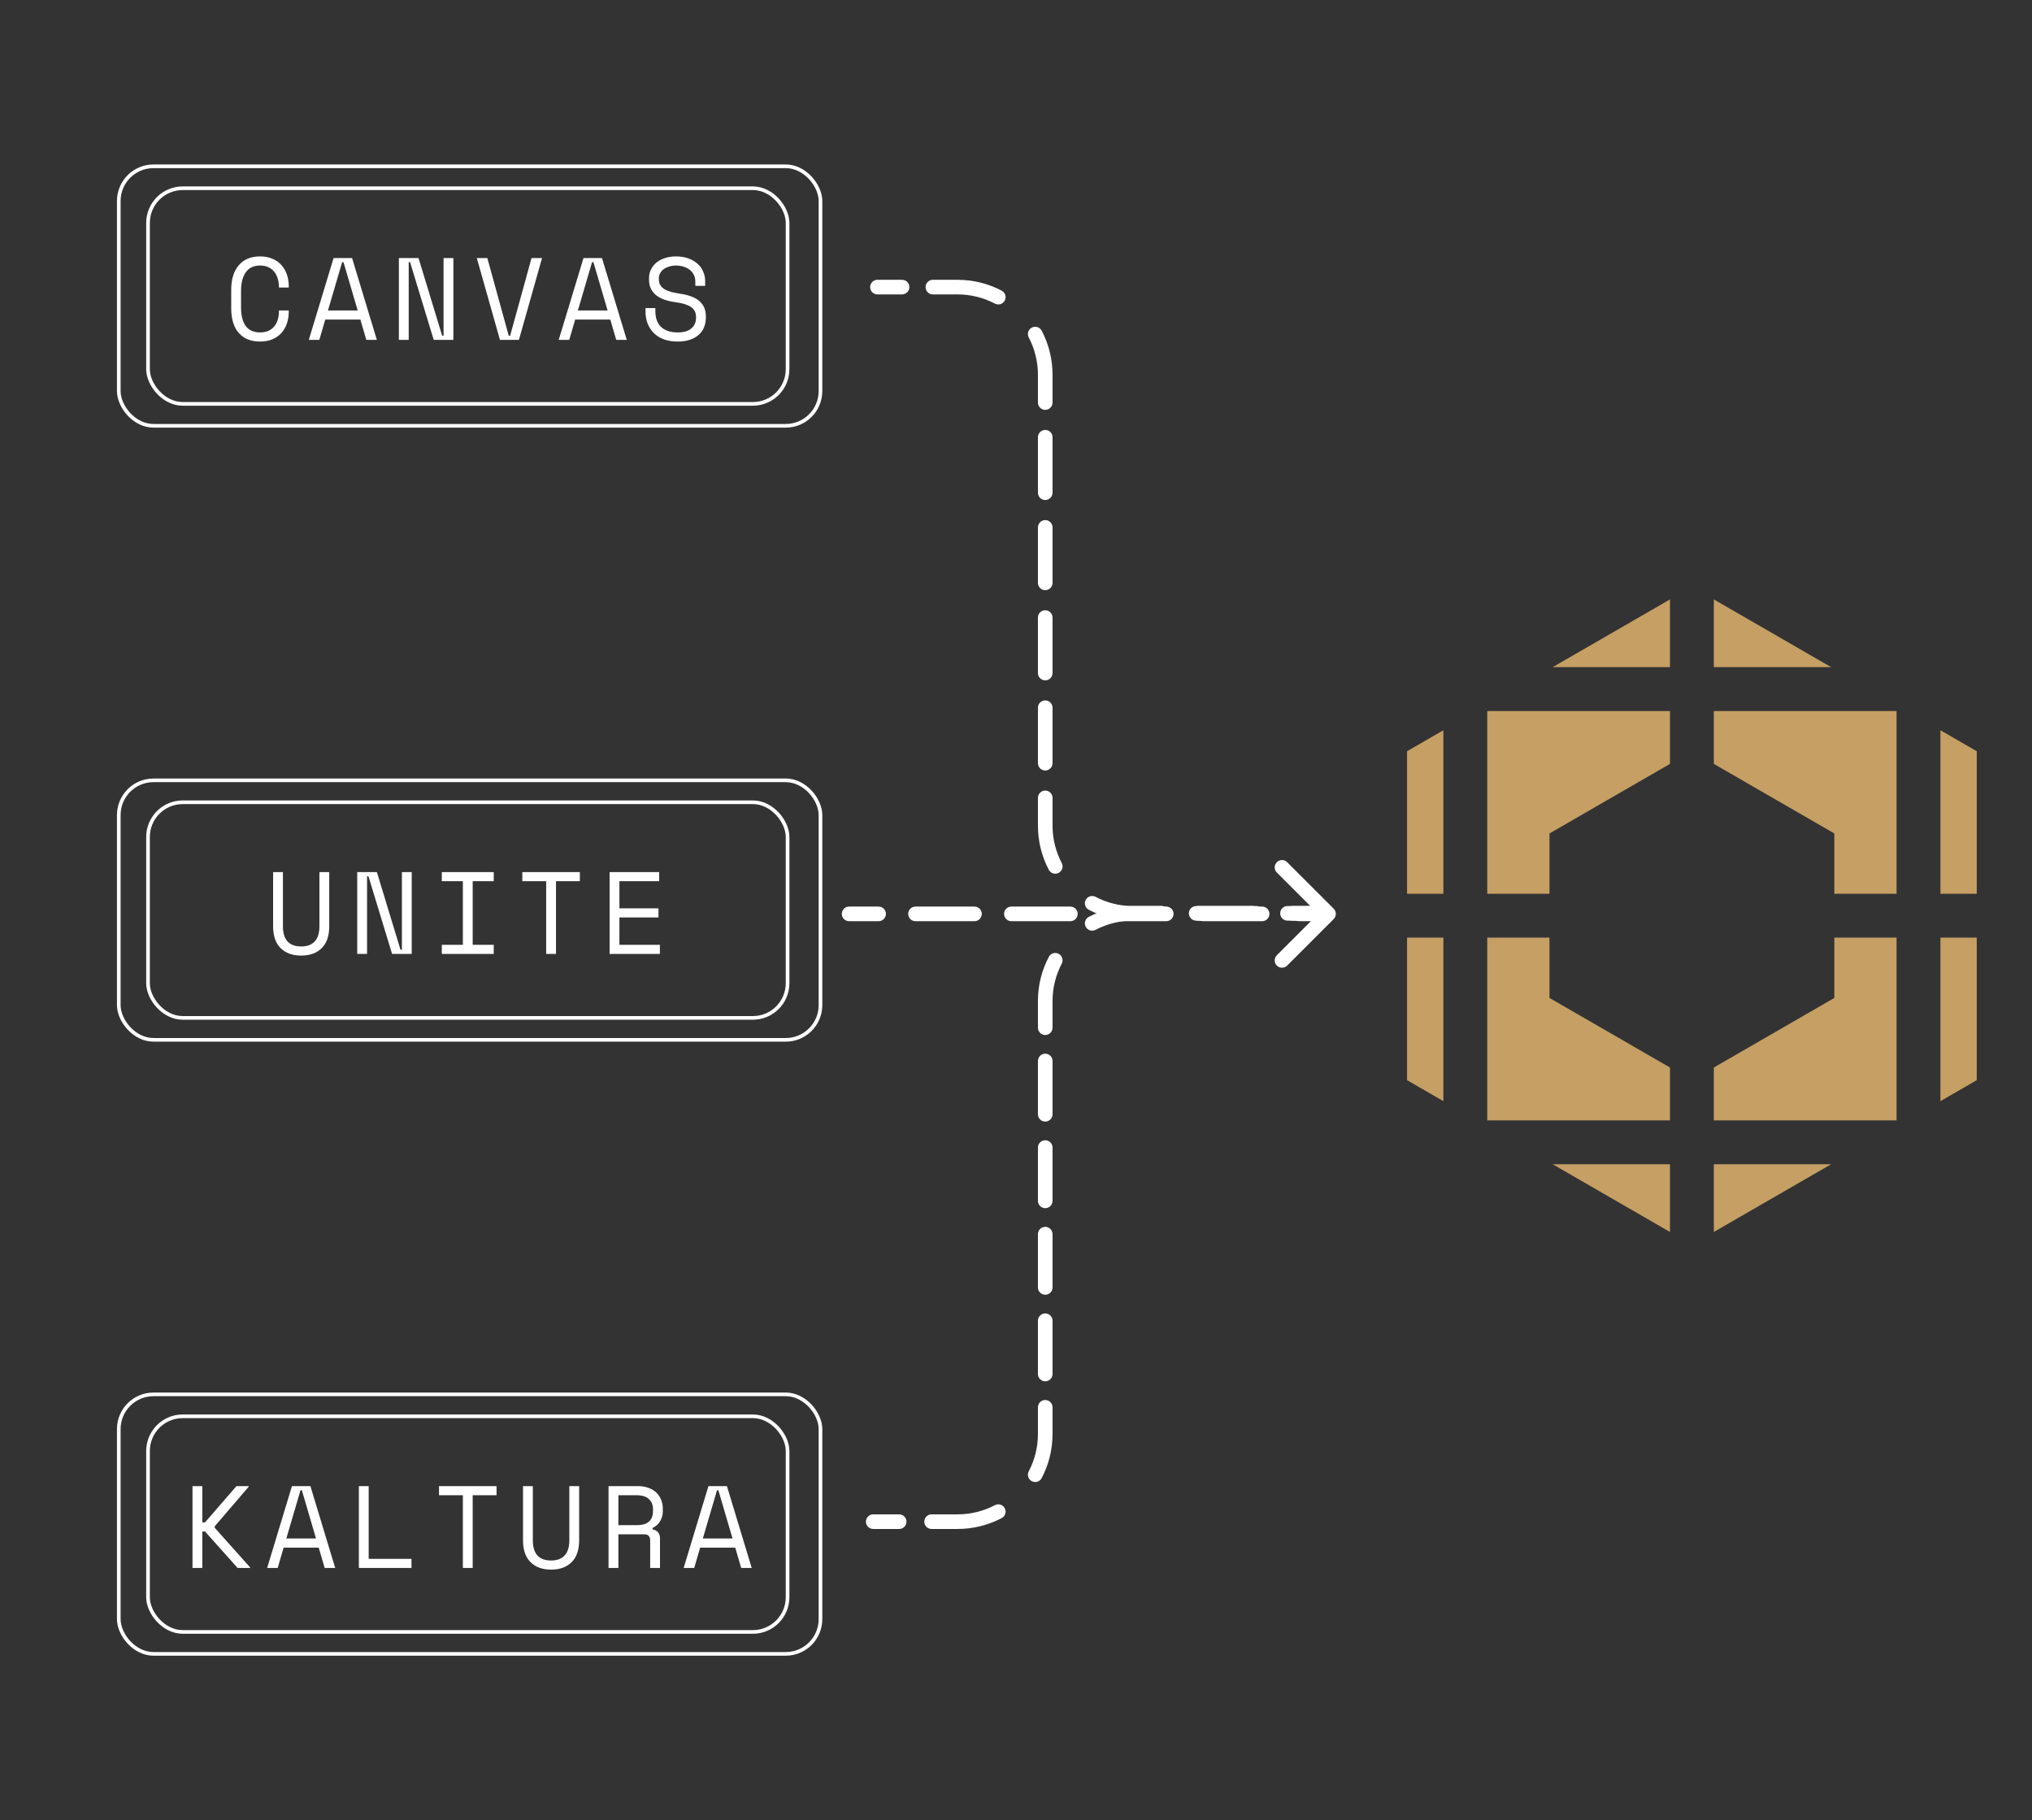 <svg width="556" height="498" viewBox="0 0 556 498" fill="none" xmlns="http://www.w3.org/2000/svg">
<rect x="0" y="0" width="556" height="498" fill="#333333" stroke="none"/>
<rect x="40.5" y="387.5" width="175" height="59" rx="9.5" stroke="white"/>
<path d="M55.358 429H52.67V406.6H55.358V416.52H56.094L64.702 406.6H68.03V406.792L58.75 417.608V417.992L68.414 428.808V429H65.022L56.094 419.016H55.358V429ZM87.208 423.432H77.608L75.976 429H73.096L79.88 406.6H84.936L91.72 429H88.84L87.208 423.432ZM82.216 407.752L78.344 420.936H86.472L82.6 407.752H82.216ZM98.193 406.6H100.881V426.504H112.593V429H98.193V406.6ZM120.123 406.6H135.867V409.096H129.339V429H126.651V409.096H120.123V406.6ZM145.797 406.6V421.448C145.797 423.261 146.213 424.637 147.045 425.576C147.898 426.493 149.146 426.952 150.789 426.952C152.432 426.952 153.669 426.493 154.501 425.576C155.354 424.637 155.781 423.261 155.781 421.448V406.6H158.469V421.448C158.469 424.051 157.786 426.035 156.421 427.4C155.056 428.765 153.178 429.448 150.789 429.448C148.4 429.448 146.522 428.765 145.157 427.4C143.792 426.035 143.109 424.051 143.109 421.448V406.6H145.797ZM180.591 429H177.903V421.512C177.903 420.957 177.775 420.531 177.519 420.232C177.263 419.933 176.815 419.784 176.175 419.784H169.199V429H166.511V406.6H174.511C175.663 406.6 176.665 406.771 177.519 407.112C178.372 407.432 179.076 407.869 179.631 408.424C180.207 408.979 180.633 409.629 180.911 410.376C181.209 411.101 181.359 411.869 181.359 412.68V413.64C181.359 414.472 181.124 415.304 180.655 416.136C180.207 416.968 179.503 417.608 178.543 418.056V418.44C179.183 418.547 179.684 418.803 180.047 419.208C180.409 419.613 180.591 420.189 180.591 420.936V429ZM169.199 417.288H174.191C175.705 417.288 176.825 416.968 177.551 416.328C178.297 415.667 178.671 414.707 178.671 413.448V412.872C178.671 411.741 178.297 410.835 177.551 410.152C176.825 409.448 175.705 409.096 174.191 409.096H169.199V417.288ZM201.176 423.432H191.576L189.944 429H187.064L193.848 406.6H198.904L205.688 429H202.808L201.176 423.432ZM196.184 407.752L192.312 420.936H200.44L196.568 407.752H196.184Z" fill="white"/>
<rect x="32.5" y="381.5" width="192" height="71" rx="9.5" stroke="white"/>
<rect x="40.5" y="219.5" width="175" height="59" rx="9.5" stroke="white"/>
<path d="M77.416 238.6V253.448C77.416 255.261 77.832 256.637 78.664 257.576C79.517 258.493 80.765 258.952 82.408 258.952C84.05 258.952 85.288 258.493 86.12 257.576C86.973 256.637 87.4 255.261 87.4 253.448V238.6H90.088V253.448C90.088 256.051 89.405 258.035 88.04 259.4C86.674 260.765 84.797 261.448 82.408 261.448C80.018 261.448 78.141 260.765 76.776 259.4C75.41 258.035 74.728 256.051 74.728 253.448V238.6H77.416ZM109.585 259.848H109.969V238.6H112.657V261H107.281L100.817 239.752H100.433V261H97.745V238.6H103.121L109.585 259.848ZM120.891 238.6H135.099V241.096H129.339V258.504H135.099V261H120.891V258.504H126.651V241.096H120.891V238.6ZM142.917 238.6H158.661V241.096H152.133V261H149.445V241.096H142.917V238.6ZM166.799 238.6H180.367V241.096H169.487V248.52H180.175V251.016H169.487V258.504H180.559V261H166.799V238.6Z" fill="white"/>
<rect x="32.5" y="213.5" width="192" height="71" rx="9.5" stroke="white"/>
<rect x="40.5" y="51.5" width="175" height="59" rx="9.5" stroke="white"/>
<path d="M71.139 90.952C72.056 90.952 72.835 90.803 73.475 90.504C74.136 90.184 74.669 89.768 75.075 89.256C75.501 88.723 75.811 88.125 76.003 87.464C76.216 86.781 76.323 86.067 76.323 85.32V84.936H79.011V85.32C79.011 86.451 78.84 87.517 78.499 88.52C78.157 89.501 77.656 90.365 76.995 91.112C76.333 91.837 75.512 92.413 74.531 92.84C73.549 93.245 72.419 93.448 71.139 93.448C68.664 93.448 66.733 92.669 65.347 91.112C63.96 89.555 63.267 87.283 63.267 84.296V79.304C63.267 76.403 63.96 74.152 65.347 72.552C66.733 70.952 68.664 70.152 71.139 70.152C72.419 70.152 73.549 70.365 74.531 70.792C75.512 71.197 76.333 71.773 76.995 72.52C77.656 73.245 78.157 74.109 78.499 75.112C78.84 76.093 79.011 77.149 79.011 78.28V78.664H76.323V78.28C76.301 77.555 76.184 76.851 75.971 76.168C75.779 75.485 75.469 74.888 75.043 74.376C74.637 73.843 74.115 73.427 73.475 73.128C72.835 72.808 72.056 72.648 71.139 72.648C69.411 72.648 68.109 73.277 67.235 74.536C66.381 75.795 65.955 77.448 65.955 79.496V84.104C65.955 86.301 66.381 87.997 67.235 89.192C68.109 90.365 69.411 90.952 71.139 90.952ZM98.605 87.432H89.004L87.373 93H84.493L91.276 70.6H96.332L103.117 93H100.237L98.605 87.432ZM93.612 71.752L89.74 84.936H97.868L93.996 71.752H93.612ZM120.982 91.848H121.366V70.6H124.054V93H118.678L112.214 71.752H111.83V93H109.142V70.6H114.518L120.982 91.848ZM130.464 70.6H133.344L139.2 91.848H139.584L145.44 70.6H148.32L141.984 93H136.8L130.464 70.6ZM166.986 87.432H157.386L155.754 93H152.874L159.658 70.6H164.714L171.498 93H168.618L166.986 87.432ZM161.994 71.752L158.122 84.936H166.25L162.378 71.752H161.994ZM190.26 77.064C190.26 76.339 190.11 75.699 189.812 75.144C189.534 74.589 189.15 74.131 188.66 73.768C188.169 73.405 187.604 73.128 186.964 72.936C186.324 72.744 185.652 72.648 184.948 72.648C184.329 72.648 183.742 72.733 183.188 72.904C182.633 73.053 182.132 73.277 181.684 73.576C181.257 73.875 180.916 74.248 180.66 74.696C180.404 75.123 180.276 75.624 180.276 76.2V76.392C180.276 77.011 180.404 77.544 180.66 77.992C180.916 78.419 181.289 78.792 181.78 79.112C182.292 79.411 182.921 79.667 183.668 79.88C184.414 80.072 185.289 80.243 186.292 80.392C188.638 80.755 190.366 81.448 191.476 82.472C192.585 83.475 193.14 84.829 193.14 86.536V86.92C193.14 87.88 192.969 88.765 192.628 89.576C192.308 90.365 191.817 91.048 191.156 91.624C190.516 92.2 189.716 92.648 188.756 92.968C187.796 93.288 186.686 93.448 185.428 93.448C183.998 93.448 182.729 93.245 181.62 92.84C180.532 92.413 179.614 91.837 178.868 91.112C178.142 90.365 177.588 89.501 177.204 88.52C176.82 87.517 176.628 86.429 176.628 85.256V84.296H179.316V85.064C179.316 87.027 179.849 88.499 180.916 89.48C182.004 90.461 183.508 90.952 185.428 90.952C187.092 90.952 188.34 90.589 189.172 89.864C190.025 89.117 190.452 88.136 190.452 86.92V86.728C190.452 85.555 190.014 84.659 189.14 84.04C188.286 83.421 186.889 82.973 184.948 82.696C183.817 82.547 182.793 82.323 181.876 82.024C180.98 81.704 180.212 81.299 179.572 80.808C178.932 80.296 178.441 79.688 178.1 78.984C177.758 78.28 177.588 77.448 177.588 76.488V76.104C177.588 75.229 177.769 74.429 178.132 73.704C178.494 72.979 178.996 72.349 179.636 71.816C180.297 71.283 181.076 70.877 181.972 70.6C182.889 70.301 183.892 70.152 184.98 70.152C186.238 70.152 187.358 70.333 188.34 70.696C189.342 71.059 190.185 71.549 190.868 72.168C191.55 72.765 192.062 73.48 192.404 74.312C192.766 75.123 192.948 75.976 192.948 76.872V78.216H190.26V77.064Z" fill="white"/>
<rect x="32.5" y="45.5" width="192" height="71" rx="9.5" stroke="white"/>
<path fill-rule="evenodd" clip-rule="evenodd" d="M530.942 301.276L540.885 295.536V256.536H530.942V301.276ZM530.942 244.536H540.885V205.536L530.942 199.796V244.536ZM518.942 194.536V244.536H501.913V228.036L468.942 209V194.536H518.942ZM423.971 244.536V228.036L456.942 209V194.536H406.942V244.536H423.971ZM423.971 256.536H406.942V306.536H456.942V292.072L423.971 273.036V256.536ZM468.942 292.072V306.536H518.942V256.536H501.913V273.036L468.942 292.072ZM501.047 318.536L468.942 337.072V318.536H501.047ZM501.047 182.536H468.942V164L501.047 182.536ZM456.942 182.536V164L424.837 182.536H456.942ZM456.942 337.072V318.536H424.837L456.942 337.072ZM394.942 199.796V244.536H385V205.536L394.942 199.796ZM394.942 256.536V301.276L385 295.536V256.536H394.942Z" fill="#C59F63"/>
<path d="M238.932 414.328C237.827 414.328 236.932 415.224 236.932 416.328C236.932 417.433 237.827 418.328 238.932 418.328V414.328ZM359.624 251.538C359.624 252.642 360.519 253.538 361.624 253.538C362.729 253.538 363.624 252.642 363.624 251.538H359.624ZM246.03 418.328C247.134 418.328 248.03 417.433 248.03 416.328C248.03 415.224 247.134 414.328 246.03 414.328V418.328ZM254.902 414.328C253.798 414.328 252.902 415.224 252.902 416.328C252.902 417.433 253.798 418.328 254.902 418.328V414.328ZM274.087 415.354C275.064 414.84 275.44 413.63 274.926 412.653C274.412 411.675 273.202 411.299 272.225 411.813L274.087 415.354ZM281.485 402.553C280.971 403.531 281.347 404.74 282.324 405.254C283.302 405.768 284.511 405.392 285.025 404.415L281.485 402.553ZM288 385.04C288 383.935 287.105 383.04 286 383.04C284.895 383.04 284 383.935 284 385.04H288ZM284 375.929C284 377.034 284.895 377.929 286 377.929C287.105 377.929 288 377.034 288 375.929H284ZM288 361.352C288 360.248 287.105 359.352 286 359.352C284.895 359.352 284 360.248 284 361.352H288ZM284 352.241C284 353.346 284.895 354.241 286 354.241C287.105 354.241 288 353.346 288 352.241H284ZM288 337.664C288 336.56 287.105 335.664 286 335.664C284.895 335.664 284 336.56 284 337.664H288ZM284 328.554C284 329.658 284.895 330.554 286 330.554C287.105 330.554 288 329.658 288 328.554H284ZM288 313.977C288 312.872 287.105 311.977 286 311.977C284.895 311.977 284 312.872 284 313.977H288ZM284 304.866C284 305.971 284.895 306.866 286 306.866C287.105 306.866 288 305.971 288 304.866H284ZM288 290.289C288 289.185 287.105 288.289 286 288.289C284.895 288.289 284 289.185 284 290.289H288ZM284 281.178C284 282.283 284.895 283.178 286 283.178C287.105 283.178 288 282.283 288 281.178H284ZM290.515 263.665C291.029 262.688 290.653 261.478 289.676 260.964C288.698 260.45 287.489 260.826 286.975 261.803L290.515 263.665ZM297.913 250.865C296.936 251.379 296.56 252.588 297.074 253.566C297.588 254.543 298.798 254.919 299.775 254.405L297.913 250.865ZM317.689 251.89C318.793 251.89 319.689 250.995 319.689 249.89C319.689 248.785 318.793 247.89 317.689 247.89V251.89ZM327.299 247.89C326.195 247.89 325.299 248.785 325.299 249.89C325.299 250.995 326.195 251.89 327.299 251.89V247.89ZM342.677 251.89C343.781 251.89 344.677 250.995 344.677 249.89C344.677 248.785 343.781 247.89 342.677 247.89V251.89ZM352.288 247.89C351.183 247.89 350.288 248.785 350.288 249.89C350.288 250.995 351.183 251.89 352.288 251.89V247.89ZM359.811 251.849C360.789 252.363 361.998 251.987 362.512 251.009C363.026 250.032 362.651 248.822 361.673 248.308L359.811 251.849ZM363.206 249.841C362.691 248.863 361.482 248.488 360.505 249.002C359.527 249.516 359.151 250.725 359.665 251.703L363.206 249.841ZM238.932 418.328H246.03V414.328H238.932V418.328ZM254.902 418.328H262V414.328H254.902V418.328ZM262 418.328C266.359 418.328 270.473 417.254 274.087 415.354L272.225 411.813C269.172 413.419 265.695 414.328 262 414.328V418.328ZM285.025 404.415C286.926 400.802 288 396.688 288 392.328H284C284 396.023 283.091 399.5 281.485 402.553L285.025 404.415ZM288 392.328V385.04H284V392.328H288ZM288 375.929V361.352H284V375.929H288ZM288 352.241V337.664H284V352.241H288ZM288 328.554V313.977H284V328.554H288ZM288 304.866V290.289H284V304.866H288ZM288 281.178V273.89H284V281.178H288ZM288 273.89C288 270.195 288.909 266.718 290.515 263.665L286.975 261.803C285.074 265.417 284 269.531 284 273.89H288ZM299.775 254.405C302.828 252.799 306.305 251.89 310 251.89V247.89C305.641 247.89 301.527 248.964 297.913 250.865L299.775 254.405ZM310 251.89H317.689V247.89H310V251.89ZM327.299 251.89H342.677V247.89H327.299V251.89ZM352.288 251.89H359.976V247.89H352.288V251.89ZM359.976 251.89C359.921 251.89 359.863 251.876 359.811 251.849L361.673 248.308C361.164 248.041 360.585 247.89 359.976 247.89V251.89ZM359.665 251.703C359.638 251.651 359.624 251.593 359.624 251.538H363.624C363.624 250.929 363.473 250.35 363.206 249.841L359.665 251.703Z" fill="white"/>
<path d="M240.083 76.552C238.978 76.552 238.083 77.448 238.083 78.552C238.083 79.657 238.978 80.552 240.083 80.552V76.552ZM360.629 250.881C360.629 251.985 361.524 252.881 362.629 252.881C363.733 252.881 364.629 251.985 364.629 250.881H360.629ZM246.827 80.552C247.931 80.552 248.827 79.657 248.827 78.552C248.827 77.448 247.931 76.552 246.827 76.552V80.552ZM255.256 76.552C254.152 76.552 253.256 77.448 253.256 78.552C253.256 79.657 254.152 80.552 255.256 80.552V76.552ZM272.225 83.067C273.202 83.582 274.412 83.206 274.926 82.228C275.44 81.251 275.064 80.041 274.087 79.527L272.225 83.067ZM285.025 90.466C284.511 89.488 283.302 89.113 282.324 89.627C281.347 90.141 280.971 91.35 281.485 92.328L285.025 90.466ZM284 110.143C284 111.247 284.895 112.143 286 112.143C287.105 112.143 288 111.247 288 110.143H284ZM288 119.63C288 118.525 287.105 117.63 286 117.63C284.895 117.63 284 118.525 284 119.63H288ZM284 134.81C284 135.915 284.895 136.81 286 136.81C287.105 136.81 288 135.915 288 134.81H284ZM288 144.298C288 143.193 287.105 142.298 286 142.298C284.895 142.298 284 143.193 284 144.298H288ZM284 159.478C284 160.582 284.895 161.478 286 161.478C287.105 161.478 288 160.582 288 159.478H284ZM288 168.965C288 167.86 287.105 166.965 286 166.965C284.895 166.965 284 167.86 284 168.965H288ZM284 184.145C284 185.25 284.895 186.145 286 186.145C287.105 186.145 288 185.25 288 184.145H284ZM288 193.632C288 192.528 287.105 191.632 286 191.632C284.895 191.632 284 192.528 284 193.632H288ZM284 208.812C284 209.917 284.895 210.812 286 210.812C287.105 210.812 288 209.917 288 208.812H284ZM288 218.3C288 217.195 287.105 216.3 286 216.3C284.895 216.3 284 217.195 284 218.3H288ZM286.975 237.977C287.489 238.954 288.698 239.33 289.676 238.816C290.653 238.302 291.029 237.092 290.515 236.115L286.975 237.977ZM299.775 245.375C298.798 244.861 297.588 245.237 297.074 246.214C296.56 247.192 296.936 248.401 297.913 248.915L299.775 245.375ZM317.944 251.89C319.049 251.89 319.944 250.995 319.944 249.89C319.944 248.785 319.049 247.89 317.944 247.89V251.89ZM327.875 247.89C326.77 247.89 325.875 248.785 325.875 249.89C325.875 250.995 326.77 251.89 327.875 251.89V247.89ZM343.763 251.89C344.868 251.89 345.763 250.995 345.763 249.89C345.763 248.785 344.868 247.89 343.763 247.89V251.89ZM353.694 247.89C352.589 247.89 351.694 248.785 351.694 249.89C351.694 250.995 352.589 251.89 353.694 251.89V247.89ZM361.168 251.773C362.145 252.288 363.355 251.912 363.869 250.934C364.383 249.957 364.007 248.747 363.03 248.233L361.168 251.773ZM364.286 249.489C363.772 248.512 362.562 248.136 361.585 248.65C360.607 249.164 360.231 250.374 360.745 251.351L364.286 249.489ZM240.083 80.552H246.827V76.552H240.083V80.552ZM255.256 80.552H262V76.552H255.256V80.552ZM262 80.552C265.695 80.552 269.172 81.462 272.225 83.067L274.087 79.527C270.473 77.627 266.359 76.552 262 76.552V80.552ZM281.485 92.328C283.091 95.381 284 98.857 284 102.553H288C288 98.193 286.926 94.079 285.025 90.466L281.485 92.328ZM284 102.553V110.143H288V102.553H284ZM284 119.63V134.81H288V119.63H284ZM284 144.298V159.478H288V144.298H284ZM284 168.965V184.145H288V168.965H284ZM284 193.632V208.812H288V193.632H284ZM284 218.3V225.89H288V218.3H284ZM284 225.89C284 230.249 285.074 234.363 286.975 237.977L290.515 236.115C288.909 233.062 288 229.585 288 225.89H284ZM297.913 248.915C301.527 250.816 305.641 251.89 310 251.89V247.89C306.305 247.89 302.828 246.981 299.775 245.375L297.913 248.915ZM310 251.89H317.944V247.89H310V251.89ZM327.875 251.89H343.763V247.89H327.875V251.89ZM353.694 251.89H361.638V247.89H353.694V251.89ZM361.638 251.89C361.472 251.89 361.31 251.848 361.168 251.773L363.03 248.233C362.612 248.013 362.136 247.89 361.638 247.89V251.89ZM360.745 251.351C360.67 251.209 360.629 251.047 360.629 250.881H364.629C364.629 250.383 364.505 249.907 364.286 249.489L360.745 251.351Z" fill="white"/>
<path d="M232.338 248.04C231.234 248.04 230.338 248.936 230.338 250.04C230.338 251.145 231.234 252.04 232.338 252.04V248.04ZM364.926 251.455C365.708 250.674 365.708 249.407 364.926 248.626L352.199 235.898C351.418 235.117 350.151 235.117 349.37 235.898C348.589 236.679 348.589 237.946 349.37 238.727L360.684 250.04L349.37 261.354C348.589 262.135 348.589 263.402 349.37 264.183C350.151 264.964 351.418 264.964 352.199 264.183L364.926 251.455ZM240.411 252.04C241.515 252.04 242.411 251.145 242.411 250.04C242.411 248.936 241.515 248.04 240.411 248.04V252.04ZM250.501 248.04C249.396 248.04 248.501 248.936 248.501 250.04C248.501 251.145 249.396 252.04 250.501 252.04V248.04ZM266.645 252.04C267.75 252.04 268.645 251.145 268.645 250.04C268.645 248.936 267.75 248.04 266.645 248.04V252.04ZM276.736 248.04C275.631 248.04 274.736 248.936 274.736 250.04C274.736 251.145 275.631 252.04 276.736 252.04V248.04ZM292.88 252.04C293.985 252.04 294.88 251.145 294.88 250.04C294.88 248.936 293.985 248.04 292.88 248.04V252.04ZM302.971 248.04C301.866 248.04 300.971 248.936 300.971 250.04C300.971 251.145 301.866 252.04 302.971 252.04V248.04ZM319.115 252.04C320.22 252.04 321.115 251.145 321.115 250.04C321.115 248.936 320.22 248.04 319.115 248.04V252.04ZM329.205 248.04C328.101 248.04 327.205 248.936 327.205 250.04C327.205 251.145 328.101 252.04 329.205 252.04V248.04ZM345.35 252.04C346.454 252.04 347.35 251.145 347.35 250.04C347.35 248.936 346.454 248.04 345.35 248.04V252.04ZM355.44 248.04C354.335 248.04 353.44 248.936 353.44 250.04C353.44 251.145 354.335 252.04 355.44 252.04V248.04ZM232.338 252.04H240.411V248.04H232.338V252.04ZM250.501 252.04H266.645V248.04H250.501V252.04ZM276.736 252.04H292.88V248.04H276.736V252.04ZM302.971 252.04H319.115V248.04H302.971V252.04ZM329.205 252.04H345.35V248.04H329.205V252.04ZM355.44 252.04H363.512V248.04H355.44V252.04Z" fill="white"/>
</svg>
